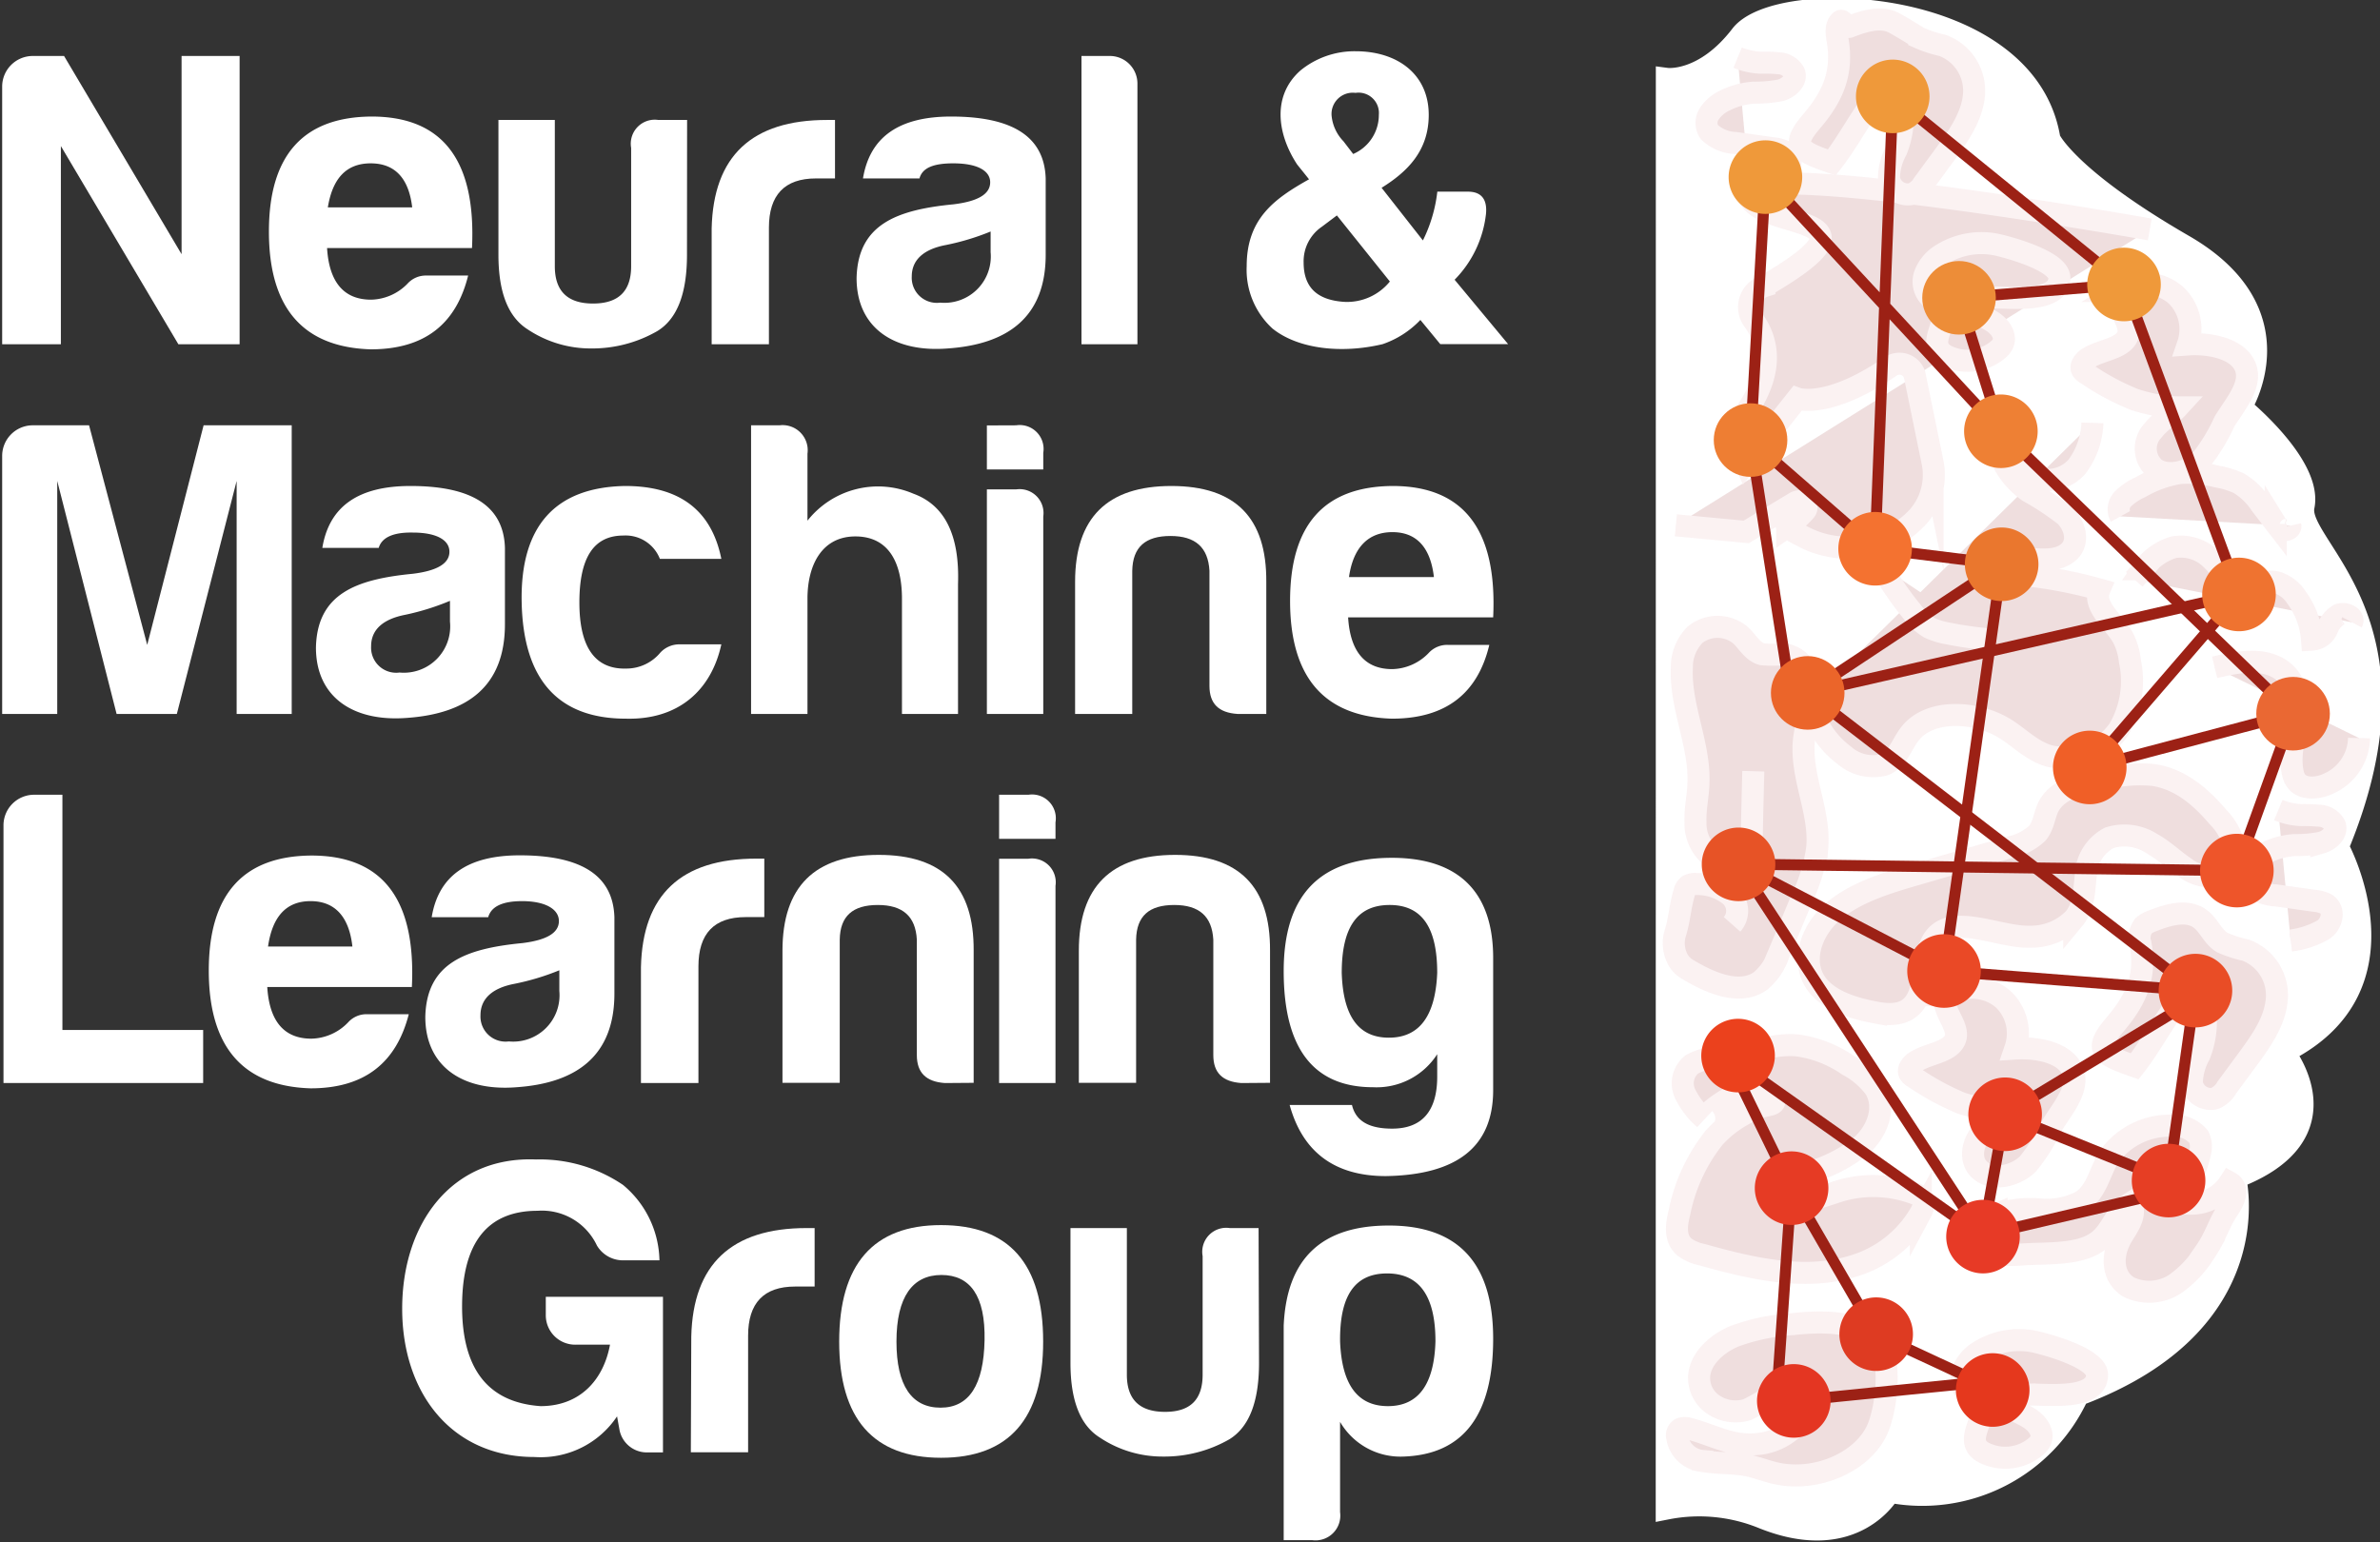 <?xml version="1.0" encoding="UTF-8" standalone="no"?>
<svg
   viewBox="0 0 216.1 140.05"
   version="1.1"
   id="svg172"
   sodipodi:docname="ml.svg"
   inkscape:version="1.1.1 (3bf5ae0d25, 2021-09-20)"
   xmlns:inkscape="http://www.inkscape.org/namespaces/inkscape"
   xmlns:sodipodi="http://sodipodi.sourceforge.net/DTD/sodipodi-0.dtd"
   xmlns="http://www.w3.org/2000/svg"
   xmlns:svg="http://www.w3.org/2000/svg">
  <rect x="0" y="0" width="216.1" height="140.05" fill="#333333" stroke="none"/>
  <sodipodi:namedview
     id="namedview174"
     pagecolor="#ffffff"
     bordercolor="#666666"
     borderopacity="1.0"
     inkscape:pageshadow="2"
     inkscape:pageopacity="0.0"
     inkscape:pagecheckerboard="0"
     showgrid="false"
     inkscape:zoom="1.8164349"
     inkscape:cx="-76.798787"
     inkscape:cy="77.899845"
     inkscape:window-width="1920"
     inkscape:window-height="1029"
     inkscape:window-x="0"
     inkscape:window-y="27"
     inkscape:window-maximized="1"
     inkscape:current-layer="Layer_2" />
  <defs
     id="defs4">
    <style
       id="style2">.cls-1,.cls-3,.cls-4{fill:none;stroke-miterlimit:10;}.cls-1{stroke:#9b2412;}.cls-1,.cls-3{stroke-width:2px;}.cls-2{opacity:0.13;}.cls-3{stroke:#de979e;}.cls-4{stroke:#9c2115;}.cls-5{fill:#ef993a;}.cls-6{fill:#ed8d38;}.cls-7{fill:#ee7e33;}.cls-8{fill:#ee8034;}.cls-9{fill:#f47230;}.cls-10{fill:#ef7330;}.cls-11{fill:#ea6833;}.cls-12{fill:#f05f27;}.cls-13{fill:#ea772e;}.cls-14{fill:#eb652a;}.cls-15{fill:#e75326;}.cls-16{fill:#ea4926;}.cls-17{fill:#ee552a;}.cls-18{fill:#e94d26;}.cls-19{fill:#e63e24;}.cls-20{fill:#e73a26;}.cls-21{fill:#e83f24;}.cls-22{fill:#e63b24;}.cls-23{fill:#eb411d;}.cls-24{fill:#de3b22;}.cls-25{fill:#e43622;}.cls-26{fill:#e5381d;}</style>
  </defs>
  <g
     id="Layer_2"
     data-name="Layer 2">
    <g
       id="OBJECTS"
       transform="translate(0.197,-0.166)">
      <path
         d="m 2.73,5.25 h 2.89 l 10.67,18 v -18 h 5.27 V 31.43 H 16 l -10.67,-18 v 18 H 0 V 8.06 A 2.78,2.78 0 0 1 2.73,5.25 Z"
         id="path6"
         style="fill:#ffffff" />
      <path
         d="m 33.46,31.89 c -6.16,-0.19 -9.24,-3.77 -9.24,-10.7 0,-6.93 3.12,-10.4 9.32,-10.44 q 9.69,0 9.12,11.94 H 29.5 c 0.19,3.12 1.54,4.69 4,4.69 a 4.74,4.74 0 0 0 3.31,-1.46 2.24,2.24 0 0 1 1.73,-0.73 h 3.77 c -1.07,4.31 -3.85,6.7 -8.85,6.7 z M 29.57,19 h 7.66 c -0.31,-2.66 -1.58,-4 -3.77,-4 -2.19,0 -3.46,1.34 -3.89,4 z"
         id="path8"
         style="fill:#ffffff" />
      <path
         d="m 62.18,23.3 c 0,3.51 -0.88,5.82 -2.69,6.93 a 11.85,11.85 0 0 1 -6,1.58 10.31,10.31 0 0 1 -5.77,-1.73 C 45.95,28.96 45.06,26.73 45.06,23.3 V 11.06 h 5.12 v 13.28 c 0,2.27 1.16,3.39 3.47,3.39 2.31,0 3.46,-1.12 3.46,-3.39 V 13.6 a 2.18,2.18 0 0 1 2.47,-2.54 h 2.61 z"
         id="path10"
         style="fill:#ffffff" />
      <path
         d="m 64.42,20.92 c 0.15,-6.59 3.66,-9.86 10.47,-9.86 h 0.73 v 5.31 h -1.73 c -2.85,0 -4.27,1.51 -4.27,4.47 v 10.59 h -5.2 z"
         id="path12"
         style="fill:#ffffff" />
      <path
         d="m 83.29,16.37 h -5.13 c 0.62,-3.77 3.28,-5.62 8,-5.62 5.62,0 8.47,1.85 8.59,5.62 v 6.93 c 0,5.62 -3.39,8.13 -8.89,8.51 -4.89,0.39 -8.28,-1.88 -8.28,-6.39 0.11,-4.89 3.66,-6.2 8.81,-6.7 2.2,-0.27 3.32,-0.92 3.32,-2 0,-1.08 -1.23,-1.72 -3.35,-1.72 -1.81,0 -2.81,0.41 -3.07,1.37 z m 6.46,6.7 v -1.88 a 22.31,22.31 0 0 1 -4.08,1.23 c -2,0.38 -3.08,1.35 -3.08,2.85 a 2.28,2.28 0 0 0 2.58,2.38 4.21,4.21 0 0 0 4.58,-4.58 z"
         id="path14"
         style="fill:#ffffff" />
      <path
         d="M 103.08,7.75 V 31.43 H 98 V 5.25 h 2.65 a 2.51,2.51 0 0 1 2.43,2.5 z"
         id="path16"
         style="fill:#ffffff" />
      <path
         d="m 129.53,10.6 c 0,3.31 -2,5.2 -4.28,6.62 L 129,22 a 13.32,13.32 0 0 0 1.31,-4.43 h 2.77 c 1.19,0 1.77,0.65 1.65,2 a 10.11,10.11 0 0 1 -2.85,6 l 4.86,5.85 h -6.16 l -1.81,-2.2 a 8.51,8.51 0 0 1 -3.43,2.2 c -3.7,0.88 -7.66,0.46 -10,-1.42 A 7.23,7.23 0 0 1 113,24.34 c 0,-4.31 2.5,-6.12 5.66,-7.89 l -1.08,-1.35 c -1.84,-2.81 -2.27,-6.27 0.31,-8.54 a 7.75,7.75 0 0 1 5,-1.74 c 3.79,0 6.64,2.08 6.64,5.78 z m -9.71,10.16 A 3.8,3.8 0 0 0 118.17,24 c 0,2.27 1.23,3.42 3.7,3.58 A 5,5 0 0 0 126,25.73 l -4.81,-6 z m 0.89,-10.08 a 3.87,3.87 0 0 0 1.08,2.32 l 0.88,1.15 a 3.86,3.86 0 0 0 2.33,-3.55 1.85,1.85 0 0 0 -2.12,-2 1.93,1.93 0 0 0 -2.17,2.08 z"
         id="path18"
         style="fill:#ffffff" />
      <path
         d="m 2.69,38.79 h 5.2 l 5.28,19.94 5.12,-19.94 h 8 V 65 h -5 V 43.84 L 15.86,65 H 10.39 L 5,43.84 V 65 H 0 V 41.6 a 2.78,2.78 0 0 1 2.69,-2.81 z"
         id="path20"
         style="fill:#ffffff" />
      <path
         d="m 34.19,49.92 h -5.12 c 0.62,-3.77 3.27,-5.62 8,-5.62 5.62,0 8.47,1.85 8.58,5.62 v 6.93 c 0,5.62 -3.38,8.12 -8.89,8.51 -4.89,0.38 -8.27,-1.89 -8.27,-6.39 0.11,-4.89 3.65,-6.2 8.81,-6.7 2.19,-0.27 3.31,-0.93 3.31,-2 0,-1.07 -1.19,-1.74 -3.31,-1.74 -1.84,-0.04 -2.84,0.47 -3.11,1.39 z m 6.47,6.7 V 54.73 A 22.56,22.56 0 0 1 36.58,56 c -2,0.39 -3.08,1.35 -3.08,2.85 a 2.28,2.28 0 0 0 2.58,2.39 4.21,4.21 0 0 0 4.58,-4.62 z"
         id="path22"
         style="fill:#ffffff" />
      <path
         d="m 56.64,65.43 c -6.16,0 -9.32,-3.54 -9.47,-10.55 -0.15,-7.01 3.12,-10.47 9.39,-10.58 4.93,0 7.85,2.19 8.74,6.62 H 59.72 A 3.34,3.34 0 0 0 56.41,48.8 c -2.7,0 -4,2 -4,6.08 0,4.08 1.43,6.09 4.28,6 a 4,4 0 0 0 3.08,-1.46 2.36,2.36 0 0 1 1.73,-0.74 h 3.8 c -0.92,4.21 -3.93,6.87 -8.66,6.75 z"
         id="path24"
         style="fill:#ffffff" />
      <path
         d="m 77.47,48.88 c -3,0 -4.35,2.54 -4.35,5.66 V 65 H 68 V 38.79 h 2.58 a 2.28,2.28 0 0 1 2.54,2.58 v 6.08 A 8.16,8.16 0 0 1 82.74,45 q 4.28,1.56 4.05,8.2 V 65 H 81.7 V 54.54 c 0,-3.43 -1.31,-5.66 -4.23,-5.66 z"
         id="path26"
         style="fill:#ffffff" />
      <path
         d="m 92.06,38.79 a 2.17,2.17 0 0 1 2.47,2.5 v 1.51 h -5.12 v -4 z m 0,5.82 a 2.17,2.17 0 0 1 2.47,2.46 V 65 H 89.41 V 44.61 Z"
         id="path28"
         style="fill:#ffffff" />
      <path
         d="m 112.16,65 c -1.69,-0.11 -2.54,-0.92 -2.54,-2.54 V 52 c -0.12,-2.12 -1.27,-3.16 -3.54,-3.16 -2.27,0 -3.43,1 -3.47,3.16 V 65 H 97.42 V 53 c 0,-5.81 2.92,-8.7 8.74,-8.7 5.82,0 8.66,2.89 8.62,8.7 v 12 z"
         id="path30"
         style="fill:#ffffff" />
      <path
         d="m 126.18,65.43 c -6.16,-0.19 -9.24,-3.77 -9.24,-10.7 0,-6.93 3.12,-10.39 9.31,-10.43 6.47,0 9.51,4 9.13,11.93 h -13.17 c 0.19,3.12 1.54,4.7 4,4.7 a 4.72,4.72 0 0 0 3.31,-1.46 2.27,2.27 0 0 1 1.74,-0.74 h 3.77 c -1.03,4.32 -3.85,6.7 -8.85,6.7 z M 122.29,52.57 H 130 c -0.31,-2.69 -1.58,-4.08 -3.77,-4.08 -2.19,0 -3.56,1.39 -3.94,4.08 z"
         id="path32"
         style="fill:#ffffff" />
      <path
         d="M 2.81,72.34 H 5.47 V 93.7 h 12.78 v 4.82 H 0.12 V 75.15 a 2.78,2.78 0 0 1 2.69,-2.81 z"
         id="path34"
         style="fill:#ffffff" />
      <path
         d="m 28,99 c -6.16,-0.19 -9.24,-3.78 -9.24,-10.7 0,-6.92 3.12,-10.4 9.32,-10.44 q 9.7,0 9.12,11.94 H 24.07 c 0.19,3.12 1.54,4.69 4,4.69 A 4.74,4.74 0 0 0 31.42,93 2.24,2.24 0 0 1 33.15,92.27 h 3.77 C 35.81,96.59 33,99 28,99 Z M 24.14,86.12 H 31.8 C 31.5,83.42 30.22,82 28,82 c -2.22,0 -3.47,1.42 -3.86,4.12 z"
         id="path36"
         style="fill:#ffffff" />
      <path
         d="M 44.13,83.46 H 39 c 0.62,-3.77 3.28,-5.62 8,-5.62 5.62,0 8.47,1.85 8.59,5.62 v 6.93 c 0,5.62 -3.39,8.13 -8.89,8.51 -4.89,0.39 -8.28,-1.89 -8.28,-6.39 0.11,-4.89 3.66,-6.2 8.82,-6.7 2.19,-0.27 3.31,-0.92 3.31,-2 0,-1.08 -1.23,-1.81 -3.34,-1.81 -1.81,0 -2.81,0.5 -3.08,1.46 z m 6.46,6.7 v -1.88 a 22.31,22.31 0 0 1 -4.08,1.23 c -2,0.38 -3.08,1.35 -3.08,2.85 a 2.28,2.28 0 0 0 2.57,2.38 4.21,4.21 0 0 0 4.59,-4.58 z"
         id="path38"
         style="fill:#ffffff" />
      <path
         d="m 58,88 c 0.15,-6.59 3.65,-9.86 10.47,-9.86 h 0.73 v 5.31 h -1.7 c -2.85,0 -4.28,1.5 -4.28,4.47 v 10.6 H 58 Z"
         id="path40"
         style="fill:#ffffff" />
      <path
         d="M 85.59,98.52 C 83.9,98.4 83.05,97.59 83.05,95.98 V 85.5 c -0.11,-2.11 -1.27,-3.15 -3.54,-3.15 -2.27,0 -3.43,1 -3.46,3.15 v 13 h -5.2 v -12 c 0,-5.81 2.92,-8.7 8.74,-8.7 5.82,0 8.66,2.89 8.62,8.7 v 12 z"
         id="path42"
         style="fill:#ffffff" />
      <path
         d="m 93.18,72.34 a 2.16,2.16 0 0 1 2.46,2.5 v 1.5 h -5.12 v -4 z m 0,5.81 a 2.16,2.16 0 0 1 2.46,2.46 V 98.52 H 90.52 V 78.15 Z"
         id="path44"
         style="fill:#ffffff" />
      <path
         d="m 112.51,98.52 c -1.7,-0.12 -2.54,-0.93 -2.54,-2.54 V 85.5 c -0.12,-2.11 -1.27,-3.15 -3.55,-3.15 -2.28,0 -3.42,1 -3.46,3.15 v 13 h -5.2 v -12 c 0,-5.81 2.93,-8.7 8.74,-8.7 5.81,0 8.66,2.89 8.62,8.7 v 12 z"
         id="path46"
         style="fill:#ffffff" />
      <path
         d="m 116.36,88.35 c 0,-6.77 3.16,-10.16 9.47,-10.28 6.31,-0.12 9.55,3 9.55,9.09 v 12 c 0,5.12 -3.24,7.7 -9.74,7.81 -4.62,0 -7.55,-2.15 -8.74,-6.46 h 5.66 c 0.34,1.46 1.54,2.15 3.65,2.15 2.7,0 4.09,-1.58 4.09,-4.73 V 95.9 a 6.54,6.54 0 0 1 -5.82,3 c -5.43,0 -8.12,-3.54 -8.12,-10.55 z m 13.94,0.16 c 0,-4.12 -1.39,-6.16 -4.32,-6.16 -2.93,0 -4.35,2 -4.35,6.16 0.12,3.92 1.51,5.89 4.28,5.89 2.77,0 4.23,-1.97 4.39,-5.89 z"
         id="path48"
         style="fill:#ffffff" />
      <path
         d="m 48.47,105.46 a 13.46,13.46 0 0 1 7.9,2.31 9.12,9.12 0 0 1 3.31,6.85 H 56.37 A 2.75,2.75 0 0 1 54,113.27 5.52,5.52 0 0 0 48.61,110.12 c -4.51,0 -6.82,2.85 -6.85,8.58 -0.03,5.73 2.31,8.82 7.12,9.16 3.62,0 5.73,-2.42 6.31,-5.58 h -3.14 a 2.67,2.67 0 0 1 -2.69,-2.69 v -1.66 H 60 v 14.13 h -1.32 a 2.53,2.53 0 0 1 -2.62,-2 l -0.23,-1.27 a 8.34,8.34 0 0 1 -7.51,3.69 c -7.51,0 -12,-5.81 -12,-13.47 0,-7.66 4.42,-13.86 12.15,-13.55 z"
         id="path50"
         style="fill:#ffffff" />
      <path
         d="m 62.57,121.55 c 0.15,-6.58 3.66,-9.86 10.47,-9.86 h 0.73 V 117 H 72 c -2.85,0 -4.27,1.5 -4.27,4.46 v 10.59 h -5.2 z"
         id="path52"
         style="fill:#ffffff" />
      <path
         d="m 94.52,122 c 0,7 -3.11,10.55 -9.27,10.55 C 79.09,132.55 76,129 76,122 c 0,-7 3.08,-10.58 9.24,-10.58 6.16,0 9.28,3.47 9.28,10.58 z m -13.32,0 c 0,4 1.39,6 4,6 2.61,0 3.92,-2.08 4,-6.12 0.08,-4.04 -1.31,-5.93 -3.92,-5.93 -2.61,0 -4.08,1.98 -4.08,6.05 z"
         id="path54"
         style="fill:#ffffff" />
      <path
         d="m 114.12,123.94 c 0,3.5 -0.88,5.81 -2.69,6.93 a 11.85,11.85 0 0 1 -6,1.57 10.23,10.23 0 0 1 -5.77,-1.73 C 97.89,129.6 97,127.36 97,123.94 v -12.25 h 5.12 V 125 c 0,2.27 1.16,3.38 3.47,3.38 2.31,0 3.41,-1.13 3.41,-3.38 v -10.76 a 2.18,2.18 0 0 1 2.47,-2.55 h 2.61 z"
         id="path56"
         style="fill:#ffffff" />
      <path
         d="m 121.48,137.49 a 2.25,2.25 0 0 1 -2.54,2.54 h -2.58 v -19.48 c 0.27,-6.08 3.43,-9.09 9.55,-9.09 q 9.47,0 9.47,10.28 c 0,6.93 -2.7,10.51 -8.13,10.7 a 6.34,6.34 0 0 1 -5.77,-3.15 z m 4.35,-9.63 c 2.77,0 4.2,-2 4.31,-5.89 q 0,-6.16 -4.39,-6.16 c -2.92,0 -4.31,2 -4.27,6.16 0.15,3.93 1.58,5.89 4.35,5.89 z"
         id="path58"
         style="fill:#ffffff" />
      <path
         class="cls-1"
         d="m 151.15,7.33 c 0,0 3.37,0.44 6.74,-3.95 3.37,-4.39 25.93,-3.51 28,9.43 0,0 1.55,3.51 12.18,9.65 10.63,6.14 5.19,14.69 5.19,14.69 0,0 6.48,5.27 5.7,9 -0.78,3.73 11.67,10.31 3.11,30.92 0,0 7,12.72 -4.92,18.64 0,0 6,7.46 -4.41,11.41 0,0 3.37,13.16 -14.26,19.73 a 15.55,15.55 0 0 1 -17.11,8.78 c 0,0 -3.11,5.7 -11.41,2.41 a 15.32,15.32 0 0 0 -8.82,-0.88 z"
         id="path60"
         style="fill:#ffffff;fill-opacity:1;stroke:#ffffff;stroke-opacity:1" />
      <g
         class="cls-2"
         id="g100"
         style="fill:#800000">
        <path
           class="cls-3"
           d="m 195,21 c 0,0 -37.4,-6.63 -36.47,-3.17 0.93,3.46 13.37,1.41 1.48,8.32 v 0 a 2,2 0 0 0 -1,3.1 c 1.37,1.87 2.27,5.19 -2,10 l 1.3,3 4.69,-5.89 c 0,0 2.76,1 8.42,-2.89 a 1.45,1.45 0 0 1 2.22,0.7 l 1.64,8 A 5.76,5.76 0 0 1 174,47.05 v 0 A 8.69,8.69 0 0 1 163.72,49 c -1.08,-0.54 -1.82,-1 -1.64,-1 a 9.69,9.69 0 0 0 1.59,-1.4 c 0.5,-0.49 -0.24,-1.18 -0.87,-0.8 l -4.44,2.67 -6.39,-0.6"
           id="path62"
           style="fill:#800000" />
        <path
           class="cls-3"
           d="m 189.79,38.57 a 7,7 0 0 1 -1.42,4 3.59,3.59 0 0 1 -4.32,0.78 c -1.81,-1.24 -0.82,-4.18 -2.79,-5.24 -0.75,2.41 0.48,5.09 2.73,6.69 a 25.59,25.59 0 0 1 3.33,2.2 c 0.92,0.93 1.3,2.43 0.31,3.3 -0.99,0.87 -2.43,0.67 -3.74,0.62 -1.31,-0.05 -2.94,0.21 -3.33,1.27 a 40.85,40.85 0 0 1 9.87,1.51 c -0.65,1.53 1.3,2.88 2.13,4.36 a 5.9,5.9 0 0 1 0.63,2.12 8.69,8.69 0 0 1 -1,6.23 6,6 0 0 1 -6.35,2.4 c -1.5,-0.45 -2.57,-1.55 -3.82,-2.37 -2.6,-1.7 -6.94,-2 -8.78,0.34 -0.79,1 -1.1,2.34 -2.36,2.84 a 4,4 0 0 1 -3.64,-0.88 8.18,8.18 0 0 1 -3.11,-4.9"
           id="path64"
           style="fill:#800000" />
        <path
           class="cls-3"
           d="m 170.59,51.57 a 27.91,27.91 0 0 0 2.83,4.15 5.25,5.25 0 0 0 1.58,1.46 6.67,6.67 0 0 0 1.66,0.51 34.94,34.94 0 0 0 4,0.56"
           id="path66"
           style="fill:#800000" />
        <path
           class="cls-3"
           d="m 200.89,60.77 c 1.92,-0.46 4.15,-0.89 5.79,0.07 1.64,0.96 1.93,2.87 1.73,4.52 -0.2,1.65 -0.79,3.32 -0.42,5 a 1.78,1.78 0 0 0 0.41,0.85 c 0.66,0.69 2,0.54 2.89,0.09 A 4.63,4.63 0 0 0 214,67.19"
           id="path68"
           style="fill:#800000" />
        <path
           class="cls-3"
           d="m 193.59,52.78 0.81,-0.92 a 5.21,5.21 0 0 1 2.78,-2 3.92,3.92 0 0 1 3.11,0.82 7.11,7.11 0 0 1 1.82,2.39 2.72,2.72 0 0 0 0.85,1.11 1.2,1.2 0 0 0 1.42,0 4.3,4.3 0 0 0 0.34,-0.59 1.77,1.77 0 0 1 2,-0.47 3.29,3.29 0 0 1 1.59,1.29 7.37,7.37 0 0 1 1.42,3.84 1.6,1.6 0 0 0 1.39,-1 2.59,2.59 0 0 1 1.03,-1.25 c 0.56,-0.25 1.47,0.19 1.21,0.68"
           id="path70"
           style="fill:#800000" />
        <path
           class="cls-3"
           d="m 192.34,47.06 a 1.34,1.34 0 0 1 0.24,-1.6 5.33,5.33 0 0 1 1.57,-1.05 10.46,10.46 0 0 1 3.62,-1.29 11,11 0 0 1 3.32,0.32 8.17,8.17 0 0 1 2,0.61 6.32,6.32 0 0 1 2,1.94 l 1.35,1.75 a 1.34,1.34 0 0 0 0.67,0.55 c 0.31,0.08 0.71,-0.12 0.65,-0.38"
           id="path72"
           style="fill:#800000" />
        <path
           class="cls-3"
           d="m 170.14,92.12 c -2,-0.37 -4,-1 -5.19,-2.34 -1.73,-2 -0.82,-5 1.24,-6.79 2.06,-1.79 4.95,-2.65 7.74,-3.46 l 8.27,-2.4 a 5.14,5.14 0 0 0 2.59,-1.3 c 0.61,-0.72 0.62,-1.69 1.06,-2.5 0.91,-1.63 3.29,-2.17 5.38,-2.52 a 13.16,13.16 0 0 1 4.05,-0.27 c 2.51,0.35 4.43,2.07 5.91,3.82 a 5.42,5.42 0 0 1 1.53,2.94 2.34,2.34 0 0 1 -2,2.45 3.8,3.8 0 0 1 -2.52,-0.79 c -1.05,-0.71 -1.94,-1.6 -3.07,-2.22 a 4.59,4.59 0 0 0 -3.81,-0.49 4,4 0 0 0 -2.13,3.43 c -0.16,1.34 -0.14,2.79 -1.05,3.89 a 5.47,5.47 0 0 1 -4,1.66 c -3.05,0.11 -7.85,-2.62 -9.12,0.93 -0.91,2.57 -0.02,6.9 -4.88,5.96 z"
           id="path74"
           style="fill:#800000" />
        <path
           class="cls-3"
           d="m 154.56,101.77 a 7.18,7.18 0 0 1 -1.79,-2.36 2.21,2.21 0 0 1 0.67,-2.6 6.41,6.41 0 0 1 3,-0.7 c 2.23,-0.27 4.37,-1.23 6.61,-1 a 10.69,10.69 0 0 1 4.55,1.79 7.36,7.36 0 0 1 2.45,2.1 c 1,1.65 0.31,3.75 -1.16,5.13 a 13.37,13.37 0 0 1 -5.64,2.71 c -0.8,0.22 -1.8,0.64 -1.69,1.35 0.07,0.44 0.58,0.74 1.09,0.86 1.49,0.34 3,-0.39 4.43,-0.8 a 10.73,10.73 0 0 1 6.56,0.3 1.57,1.57 0 0 1 0.64,0.37 c 0.34,0.38 0.16,0.93 -0.07,1.36 a 10.49,10.49 0 0 1 -6.27,4.9 c -4.36,1.31 -9.18,0.16 -13.58,-1.07 a 4.15,4.15 0 0 1 -1.58,-0.67 c -0.94,-0.77 -0.77,-2.06 -0.49,-3.14 a 15.88,15.88 0 0 1 3.17,-6.84 10.32,10.32 0 0 1 3.83,-2.63 c 1,-0.42 2.14,-0.21 1.35,-1.11 -1.81,-2.02 -6.36,1.77 -6.08,2.05 z"
           id="path76"
           style="fill:#800000" />
        <path
           class="cls-3"
           d="m 159,70.2 q -0.08,3 -0.14,5.92 a 3.31,3.31 0 0 1 -0.24,1.36 2.43,2.43 0 0 1 -3.34,0.55 3.85,3.85 0 0 1 -1.53,-3.14 c -0.05,-1.19 0.22,-2.37 0.27,-3.56 0.15,-3.53 -1.65,-6.94 -1.51,-10.46 a 4.22,4.22 0 0 1 1.2,-3.06 3.26,3.26 0 0 1 4.08,0 c 0.68,0.6 1.11,1.52 2,1.77 a 9.84,9.84 0 0 0 1.88,0 c 1.64,0.11 2.65,1.8 2.68,3.31 0.03,1.51 -0.59,3 -0.75,4.48 -0.34,3.27 1.48,6.47 1.21,9.74 a 15.38,15.38 0 0 1 -1.39,4.62 c -0.7,1.68 -1.39,3.36 -2.09,5 a 5.36,5.36 0 0 1 -1.69,2.53 c -1.91,1.34 -4.61,0.14 -6.62,-1.07 a 2.33,2.33 0 0 1 -0.83,-0.82 3.13,3.13 0 0 1 -0.24,-2.57 c 0.36,-1.22 0.41,-2.35 0.78,-3.57 a 1.11,1.11 0 0 1 0.36,-0.64 1.23,1.23 0 0 1 0.76,-0.14 4.7,4.7 0 0 1 3,1 1.85,1.85 0 0 1 0.22,2.66"
           id="path78"
           style="fill:#800000" />
        <path
           class="cls-3"
           d="M 177.89,100.35 A 23.75,23.75 0 0 1 173.58,98 1,1 0 0 1 173.2,97.67 c -0.2,-0.33 0.07,-0.73 0.4,-1 1.17,-0.85 3.25,-0.89 3.73,-2.13 0.48,-1.24 -1.48,-2.78 -0.77,-4 a 4.32,4.32 0 0 1 5.11,0.35 4.26,4.26 0 0 1 1.12,4.5 c 2.05,-0.13 4.51,0.38 5.2,2 0.69,1.62 -0.89,3.4 -1.88,5 a 16.68,16.68 0 0 1 -2.17,3.47 c -1,1 -2.91,1.56 -4.13,0.74 -1.22,-0.82 -1,-2.4 -0.2,-3.46 0.62,-0.8 1.6,-1.39 2.25,-2.11 a 14.46,14.46 0 0 1 -3.97,-0.68 z"
           id="path80"
           style="fill:#800000" />
        <path
           class="cls-3"
           d="m 193.57,36.43 a 22.57,22.57 0 0 1 -4.31,-2.32 1.06,1.06 0 0 1 -0.39,-0.33 c -0.2,-0.33 0.07,-0.73 0.4,-1 1.17,-0.85 3.25,-0.89 3.73,-2.13 0.48,-1.24 -1.48,-2.79 -0.76,-4.06 a 4.32,4.32 0 0 1 5.11,0.36 4.27,4.27 0 0 1 1.11,4.5 c 2,-0.14 4.51,0.37 5.2,2 0.69,1.63 -0.89,3.39 -1.88,5 A 16.75,16.75 0 0 1 199.61,42 c -1,1 -2.91,1.55 -4.12,0.73 a 2.37,2.37 0 0 1 -0.2,-3.46 c 0.61,-0.8 1.59,-1.39 2.25,-2.11 a 14,14 0 0 1 -3.97,-0.73 z"
           id="path82"
           style="fill:#800000" />
        <path
           class="cls-3"
           d="m 206.67,73.73 a 6.11,6.11 0 0 0 2.09,0.46 16.48,16.48 0 0 1 1.72,0.06 1.68,1.68 0 0 1 1.32,0.84 c 0.26,0.67 -0.44,1.37 -1.23,1.6 a 11.83,11.83 0 0 1 -2.47,0.22 6.94,6.94 0 0 0 -2.6,0.72 3.5,3.5 0 0 0 -1.42,1.2 1.5,1.5 0 0 0 0,1.65 3.6,3.6 0 0 0 2.39,1 l 3.46,0.49 a 3,3 0 0 1 1,0.25 c 0.91,0.49 0.68,1.76 -0.14,2.36 a 8,8 0 0 1 -3,1"
           id="path84"
           style="fill:#800000" />
        <path
           class="cls-3"
           d="m 157.58,5.4 a 6.11,6.11 0 0 0 2.09,0.46 14.06,14.06 0 0 1 1.72,0.06 1.68,1.68 0 0 1 1.32,0.84 c 0.26,0.67 -0.44,1.37 -1.22,1.6 a 12,12 0 0 1 -2.48,0.22 6.94,6.94 0 0 0 -2.6,0.72 3.43,3.43 0 0 0 -1.41,1.2 1.5,1.5 0 0 0 0,1.65 3.6,3.6 0 0 0 2.39,1 l 3.46,0.49 a 3,3 0 0 1 0.95,0.25 c 0.91,0.49 0.68,1.76 -0.14,2.36 a 8.21,8.21 0 0 1 -3,1"
           id="path86"
           style="fill:#800000" />
        <path
           class="cls-3"
           d="m 170.33,129.82 c -1.28,3.1 -5.63,5 -9.36,4.12 -0.83,-0.2 -1.62,-0.51 -2.46,-0.69 -1.34,-0.27 -2.76,-0.16 -4.11,-0.41 a 2.57,2.57 0 0 1 -2.32,-2.19 0.67,0.67 0 0 1 0.33,-0.74 1.24,1.24 0 0 1 0.76,0 c 2.22,0.58 3.83,1.62 6.14,1.4 a 5.47,5.47 0 0 0 4.56,-3.15 1.48,1.48 0 0 0 0,-1.25 c -0.45,-0.81 -1.89,-0.77 -2.8,-0.3 a 19,19 0 0 1 -2.6,1.56 3.6,3.6 0 0 1 -3.13,-0.47 2.93,2.93 0 0 1 -1.26,-2.5 c 0.08,-1.58 1.48,-2.93 3.14,-3.66 a 18.62,18.62 0 0 1 5.4,-1.13 c 2.46,-0.27 6.33,-0.39 7.77,1.78 1.22,1.81 0.67,5.81 -0.06,7.63 z"
           id="path88"
           style="fill:#800000" />
        <path
           class="cls-3"
           d="m 184.22,126.81 a 6.72,6.72 0 0 1 -1.27,-0.08 5.64,5.64 0 0 1 -1.91,-0.92 c -0.33,0.71 0.2,1.52 0.91,2 0.71,0.48 1.57,0.76 2.26,1.25 0.69,0.49 1.21,1.32 0.84,2 a 1.57,1.57 0 0 1 -0.3,0.39 4.32,4.32 0 0 1 -4.72,0.68 1.91,1.91 0 0 1 -0.62,-0.45 c -1,-1.17 1,-3 0,-4.16 a 7.21,7.21 0 0 0 -0.81,-0.62 2,2 0 0 1 -0.63,-2.12 3.62,3.62 0 0 1 1.5,-1.85 6.82,6.82 0 0 1 5.16,-0.9 c 1.42,0.33 5.59,1.54 5.58,3 0,2.28 -4.44,1.76 -5.99,1.78 z"
           id="path90"
           style="fill:#800000" />
        <path
           class="cls-3"
           d="m 180.8,27.18 a 6.78,6.78 0 0 1 -1.27,-0.08 5.46,5.46 0 0 1 -1.91,-0.92 c -0.33,0.71 0.2,1.52 0.91,2 0.71,0.48 1.57,0.77 2.27,1.26 0.7,0.49 1.2,1.31 0.83,2 a 1.57,1.57 0 0 1 -0.3,0.39 4.3,4.3 0 0 1 -4.72,0.68 1.91,1.91 0 0 1 -0.62,-0.45 c -1,-1.17 1,-3 0,-4.15 a 7.28,7.28 0 0 0 -0.81,-0.63 2,2 0 0 1 -0.63,-2.12 3.62,3.62 0 0 1 1.5,-1.85 6.82,6.82 0 0 1 5.16,-0.9 c 1.42,0.33 5.59,1.54 5.58,3 0,2.28 -4.43,1.76 -5.99,1.77 z"
           id="path92"
           style="fill:#800000" />
        <path
           class="cls-3"
           d="m 183.4,114.09 c -1.32,0.1 -2.93,0.09 -3.61,-0.87 -0.68,-0.96 0.13,-2.26 1.3,-2.77 A 9.62,9.62 0 0 1 185,110 a 6.81,6.81 0 0 0 3.78,-0.73 c 1.41,-0.92 1.65,-2.62 2.48,-4 a 6.79,6.79 0 0 1 5.61,-2.88 3,3 0 0 1 2.57,1 2.06,2.06 0 0 1 0.17,1.25 11.72,11.72 0 0 1 -2.08,4.66 4.18,4.18 0 0 0 4.73,-1.75 c 0.87,0.48 0.44,1.6 -0.09,2.36 -0.93,1.36 -1.15,2.5 -2.09,3.86 a 9.77,9.77 0 0 1 -2.78,3 4.3,4.3 0 0 1 -4.23,0.27 c -1.59,-1 -1.51,-3 -0.64,-4.51 0.53,-0.92 1.49,-2.1 0.8,-3.1 -1.48,0.94 -1.72,2.76 -3.22,3.65 -1.72,1.08 -4.66,0.86 -6.61,1.01 z"
           id="path94"
           style="fill:#800000" />
        <path
           class="cls-3"
           d="m 194.18,86 a 1.92,1.92 0 0 1 0.24,-1.75 2.58,2.58 0 0 1 0.83,-0.46 c 1.3,-0.51 2.88,-1 4.07,-0.35 1,0.55 1.29,1.73 2.26,2.32 a 11.06,11.06 0 0 0 2.13,0.69 4.38,4.38 0 0 1 2.78,4.81 c -0.27,1.91 -1.5,3.6 -2.7,5.23 L 202,98.92 a 2.33,2.33 0 0 1 -1.1,1 1.73,1.73 0 0 1 -2.08,-1.42 5.46,5.46 0 0 1 0.69,-2.52 8.28,8.28 0 0 0 0.05,-6 2.25,2.25 0 0 0 -1.85,1.02 c -1.51,1.93 -2.59,4.11 -4.08,6 -3.08,-1.07 -3.74,-1.51 -1.79,-3.79 1.95,-2.28 2.83,-4.37 2.34,-7.21 z"
           id="path96"
           style="fill:#800000" />
        <path
           class="cls-3"
           d="m 166.66,3.84 c -0.1,-0.6 -0.23,-1.29 0.24,-1.75 0.22,-0.21 0.53,0.63 0.83,0.51 1.29,-0.51 2.87,-1 4.06,-0.35 1,0.56 1.3,0.76 2.27,1.35 a 11.19,11.19 0 0 0 2.12,0.69 4.4,4.4 0 0 1 2.82,4.81 c -0.28,1.9 -1.5,3.6 -2.7,5.23 l -1.8,2.45 a 2.29,2.29 0 0 1 -1.1,1 1.73,1.73 0 0 1 -2.08,-1.42 5.34,5.34 0 0 1 0.68,-2.56 8.31,8.31 0 0 0 0.05,-6 2.26,2.26 0 0 0 -1.85,1.12 c -1.51,1.93 -2.59,4.11 -4.07,6 -3.08,-1.06 -3.75,-1.5 -1.8,-3.78 1.95,-2.28 2.81,-4.43 2.33,-7.3 z"
           id="path98"
           style="fill:#800000" />
      </g>
      <polyline
         class="cls-4"
         points="162.65 127.38 179.52 125.69 170.12 121.32 162.45 108.06 156.59 96.03 179.83 112.46 181.83 101.36 196.68 107.37 199.12 90.13 176.32 88.35 157.67 78.64 202.87 79.23 208.01 64.98 189.55 69.86 203.1 54.15 163.94 63.09 181.55 51.41 170.06 49.99 158.75 40.13 160.1 16.25 181.48 39.33 177.68 27.21 192.7 26 171.67 8.92 170.06 49.99"
         id="polyline102" />
      <line
         class="cls-4"
         x1="181.55"
         y1="51.41"
         x2="176.32"
         y2="88.35"
         id="line104" />
      <line
         class="cls-4"
         x1="192.7"
         y1="26"
         x2="203.1"
         y2="54.15"
         id="line106" />
      <line
         class="cls-4"
         x1="208.01"
         y1="64.98"
         x2="181.48"
         y2="39.33"
         id="line108" />
      <line
         class="cls-4"
         x1="163.94"
         y1="63.09"
         x2="199.12"
         y2="90.13"
         id="line110" />
      <line
         class="cls-4"
         x1="179.83"
         y1="112.46"
         x2="157.67"
         y2="78.64"
         id="line112" />
      <line
         class="cls-4"
         x1="197.66"
         y1="91.8"
         x2="181.83"
         y2="101.36"
         id="line114" />
      <line
         class="cls-4"
         x1="162.22"
         y1="62.23"
         x2="158.75"
         y2="40.13"
         id="line116" />
      <line
         class="cls-4"
         x1="161.11"
         y1="127.29"
         x2="162.45"
         y2="108.06"
         id="line118" />
      <line
         class="cls-4"
         x1="196.33"
         y1="108.47"
         x2="178.53"
         y2="112.64"
         id="line120" />
      <path
         class="cls-5"
         d="M 175,8.92 A 3.34,3.34 0 1 0 171.66,12.26 3.34,3.34 0 0 0 175,8.92 Z"
         id="path122" />
      <path
         class="cls-5"
         d="M 196,26 A 3.34,3.34 0 1 0 192.66,29.34 3.34,3.34 0 0 0 196,26 Z"
         id="path124" />
      <circle
         class="cls-6"
         cx="177.68"
         cy="27.21"
         r="3.34"
         id="circle126" />
      <path
         class="cls-5"
         d="m 163.44,16.25 a 3.34,3.34 0 1 0 -3.34,3.34 3.35,3.35 0 0 0 3.34,-3.34 z"
         id="path128" />
      <circle
         class="cls-7"
         cx="158.75"
         cy="40.13"
         r="3.34"
         id="circle130" />
      <path
         class="cls-8"
         d="m 184.82,39.33 a 3.34,3.34 0 1 0 -3.34,3.34 3.33,3.33 0 0 0 3.34,-3.34 z"
         id="path132" />
      <path
         class="cls-9"
         d="M 173.4,50 A 3.34,3.34 0 1 0 170.06,53.34 3.33,3.33 0 0 0 173.4,50 Z"
         id="path134" />
      <path
         class="cls-10"
         d="m 206.44,54.15 a 3.34,3.34 0 1 0 -3.34,3.34 3.34,3.34 0 0 0 3.34,-3.34 z"
         id="path136" />
      <circle
         class="cls-11"
         cx="208.01"
         cy="64.98"
         r="3.34"
         id="circle138" />
      <path
         class="cls-12"
         d="m 192.89,69.86 a 3.34,3.34 0 1 0 -3.34,3.34 3.35,3.35 0 0 0 3.34,-3.34 z"
         id="path140" />
      <path
         class="cls-13"
         d="m 184.89,51.41 a 3.34,3.34 0 1 0 -3.34,3.34 3.34,3.34 0 0 0 3.34,-3.34 z"
         id="path142" />
      <circle
         class="cls-14"
         cx="163.94"
         cy="63.09"
         r="3.34"
         id="circle144" />
      <path
         class="cls-15"
         d="M 161,78.64 A 3.34,3.34 0 1 0 157.67,82 3.34,3.34 0 0 0 161,78.64 Z"
         id="path146" />
      <path
         class="cls-16"
         d="m 179.51,87.36 a 3.34,3.34 0 1 0 -2.21,4.18 3.35,3.35 0 0 0 2.21,-4.18 z"
         id="path148" />
      <path
         class="cls-17"
         d="m 202.58,82.55 a 3.34,3.34 0 1 0 -3,-3.62 3.33,3.33 0 0 0 3,3.62 z"
         id="path150" />
      <path
         class="cls-18"
         d="m 198.82,93.45 a 3.34,3.34 0 1 0 -3,-3.62 3.33,3.33 0 0 0 3,3.62 z"
         id="path152" />
      <path
         class="cls-19"
         d="m 196.38,110.7 a 3.34,3.34 0 1 0 -3,-3.62 3.34,3.34 0 0 0 3,3.62 z"
         id="path154" />
      <path
         class="cls-20"
         d="m 179.53,115.79 a 3.34,3.34 0 1 0 -3,-3.62 3.34,3.34 0 0 0 3,3.62 z"
         id="path156" />
      <path
         class="cls-21"
         d="m 181.54,104.68 a 3.34,3.34 0 1 0 -3,-3.62 3.33,3.33 0 0 0 3,3.62 z"
         id="path158" />
      <path
         class="cls-22"
         d="m 162.15,111.39 a 3.34,3.34 0 1 0 -3,-3.62 3.34,3.34 0 0 0 3,3.62 z"
         id="path160" />
      <path
         class="cls-23"
         d="m 157.29,99.35 a 3.34,3.34 0 1 0 -3,-3.62 3.33,3.33 0 0 0 3,3.62 z"
         id="path162" />
      <path
         class="cls-24"
         d="m 169.83,124.65 a 3.34,3.34 0 1 0 -3,-3.62 3.34,3.34 0 0 0 3,3.62 z"
         id="path164" />
      <path
         class="cls-25"
         d="m 162.35,130.71 a 3.34,3.34 0 1 0 -3,-3.62 3.34,3.34 0 0 0 3,3.62 z"
         id="path166" />
      <path
         class="cls-26"
         d="m 180.41,129.72 a 3.34,3.34 0 1 0 -3,-3.62 3.34,3.34 0 0 0 3,3.62 z"
         id="path168" />
    </g>
  </g>
</svg>
